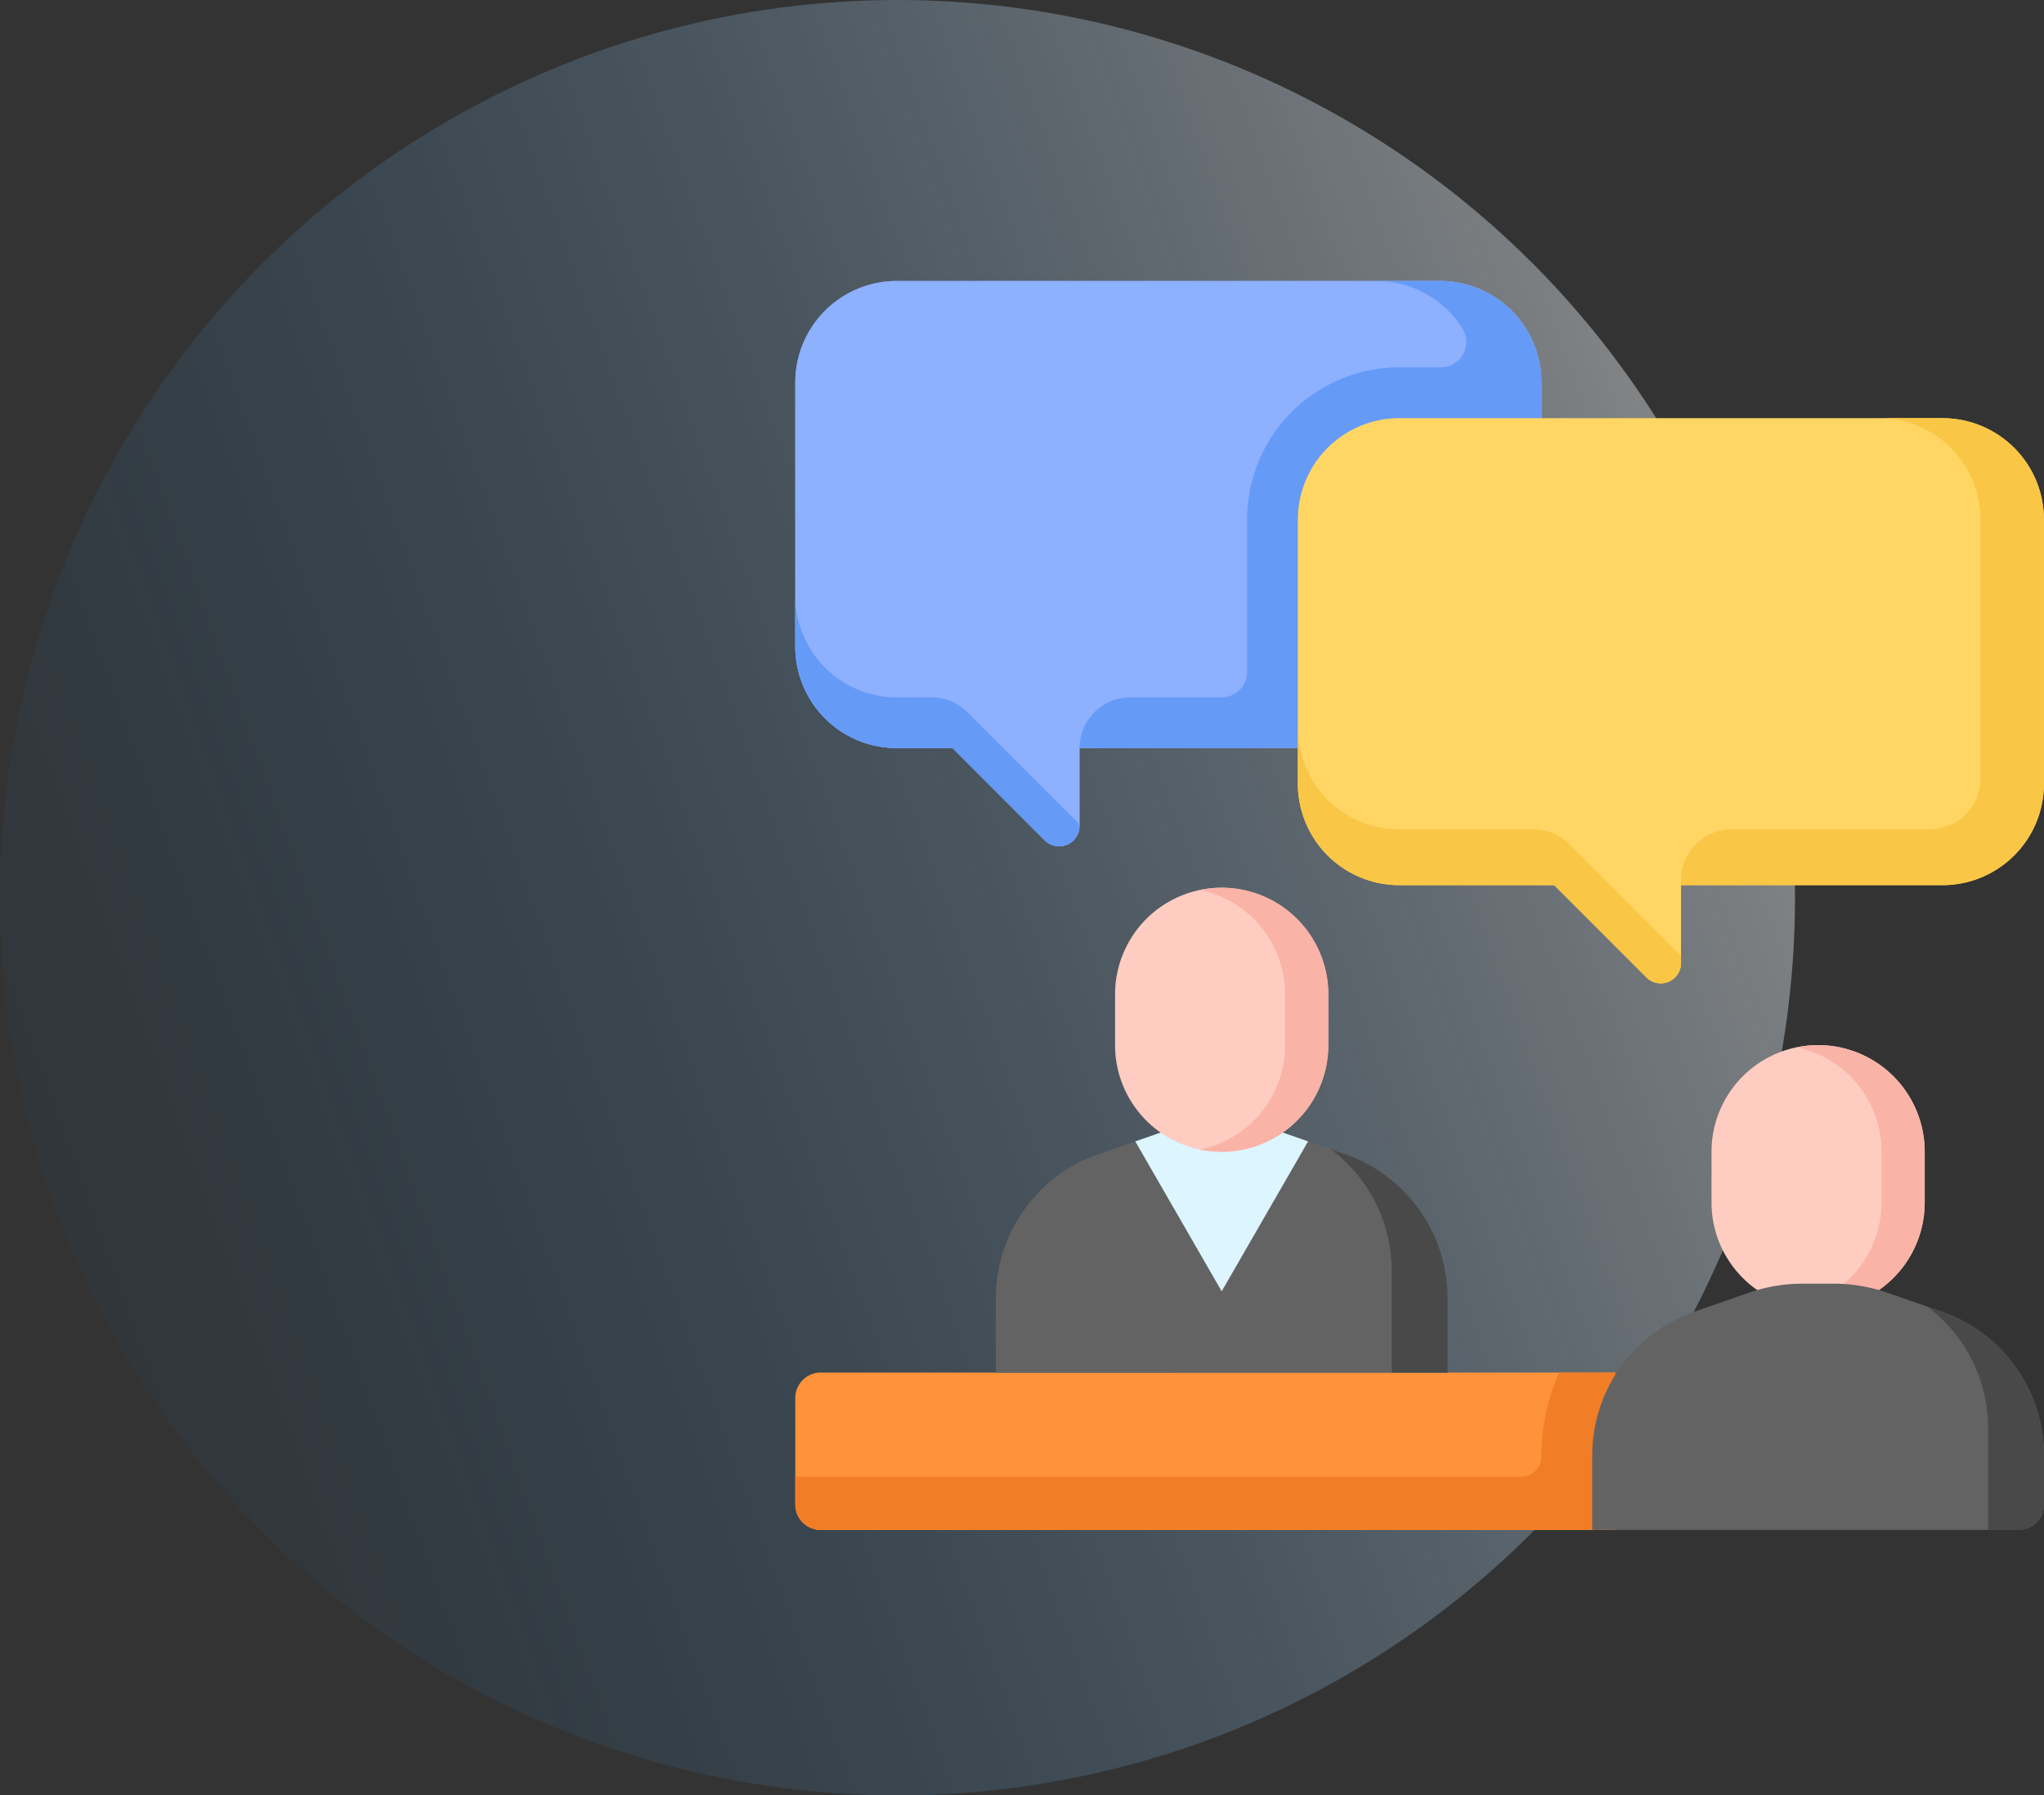 <svg xmlns="http://www.w3.org/2000/svg" xmlns:xlink="http://www.w3.org/1999/xlink" width="130.952" height="115" viewBox="0 0 130.952 115">
  <rect x="0" y="0" width="130.952" height="115" fill="#333333" stroke="none"/>
  <defs>
    <linearGradient id="linear-gradient" x1="0.974" y1="0.238" x2="-0.052" y2="0.609" gradientUnits="objectBoundingBox">
      <stop offset="0" stop-color="#fff"/>
      <stop offset="1" stop-color="#006bc0" stop-opacity="0.071"/>
    </linearGradient>
  </defs>
  <g id="qa-outsourcing-_-consultation" data-name="qa-outsourcing-&amp;-consultation" transform="translate(-188 -1358)">
    <g id="Laravel_Development" data-name="Laravel Development">
      <circle id="Ellipse_376" data-name="Ellipse 376" cx="57.5" cy="57.5" r="57.5" transform="translate(188 1358)" opacity="0.42" fill="url(#linear-gradient)"/>
    </g>
    <g id="consulting" transform="translate(238.952 1376)">
      <path id="Path_44568" data-name="Path 44568" d="M52.52,457.562H1.626A1.626,1.626,0,0,1,0,455.936v-6.829a1.626,1.626,0,0,1,1.626-1.626H52.52Zm0,0" transform="translate(0 -377.562)" fill="#ff933b"/>
      <path id="Path_44569" data-name="Path 44569" d="M48.942,447.48a12.967,12.967,0,0,0-1.138,5.314v.052a1.3,1.3,0,0,1-1.3,1.3H0v1.789a1.626,1.626,0,0,0,1.626,1.626H52.52V447.48Zm0,0" transform="translate(0 -377.561)" fill="#f27d27"/>
      <path id="Path_44570" data-name="Path 44570" d="M389.334,320.063a6.829,6.829,0,0,0-13.658,0v3.253a6.829,6.829,0,0,0,13.658,0Zm0,0" transform="translate(-316.977 -264.291)" fill="#feccc1"/>
      <path id="Path_44571" data-name="Path 44571" d="M411.918,313.234a6.879,6.879,0,0,0-1.382.14,6.832,6.832,0,0,1,5.447,6.689v3.253A6.832,6.832,0,0,1,410.535,330a6.834,6.834,0,0,0,8.212-6.689v-3.253A6.83,6.83,0,0,0,411.918,313.234Zm0,0" transform="translate(-346.39 -264.291)" fill="#f9b3a7"/>
      <path id="Path_44572" data-name="Path 44572" d="M355.708,425.2v-3.141a9.756,9.756,0,0,0-6.556-9.216l-3.482-1.208a10.474,10.474,0,0,0-3.437-.58H340.24a10.472,10.472,0,0,0-3.437.58l-3.482,1.208a9.756,9.756,0,0,0-6.556,9.216v4.767h27.317A1.626,1.626,0,0,0,355.708,425.2Zm0,0" transform="translate(-275.709 -346.831)" fill="#636363"/>
      <path id="Path_44573" data-name="Path 44573" d="M465.119,420.793l-.912-.317a9.758,9.758,0,0,1,3.89,7.8v6.5h1.951a1.626,1.626,0,0,0,1.626-1.626V430.01a9.756,9.756,0,0,0-6.556-9.216Zm0,0" transform="translate(-391.675 -354.777)" fill="#494949"/>
      <path id="Path_44574" data-name="Path 44574" d="M104.6,353.508l-2.387-.829v.016l-5.529,9.594L91.154,352.7l0-.015-2.385.828a9.756,9.756,0,0,0-6.556,9.216v4.767h28.943v-4.767a9.756,9.756,0,0,0-6.556-9.216Zm0,0" transform="translate(-69.366 -297.573)" fill="#636363"/>
      <path id="Path_44575" data-name="Path 44575" d="M220.564,356.273l-.912-.317a9.758,9.758,0,0,1,3.891,7.8v6.5h3.577V365.49A9.756,9.756,0,0,0,220.564,356.273Zm0,0" transform="translate(-185.332 -300.338)" fill="#494949"/>
      <path id="Path_44576" data-name="Path 44576" d="M139.435,347.511l5.529,9.594,5.529-9.594v-.016l-2.764-.96H142.2l-2.766.961Zm0,0" transform="translate(-117.647 -292.389)" fill="#ddf5ff"/>
      <path id="Path_44577" data-name="Path 44577" d="M144.779,255.544a6.829,6.829,0,0,0-13.658,0V258.8a6.829,6.829,0,1,0,13.658,0Zm0,0" transform="translate(-110.634 -209.853)" fill="#feccc1"/>
      <path id="Path_44578" data-name="Path 44578" d="M167.366,248.715a6.873,6.873,0,0,0-1.382.14,6.831,6.831,0,0,1,5.447,6.689V258.8a6.831,6.831,0,0,1-5.447,6.689A6.836,6.836,0,0,0,174.2,258.8v-3.252A6.829,6.829,0,0,0,167.366,248.715Zm0,0" transform="translate(-140.05 -209.853)" fill="#f9b3a7"/>
      <path id="Path_44579" data-name="Path 44579" d="M41.3,0H6.5A6.5,6.5,0,0,0,0,6.5V23.415a6.5,6.5,0,0,0,6.5,6.5h3.577l5.909,5.909a1.3,1.3,0,0,0,2.221-.92v-4.99H41.3a6.5,6.5,0,0,0,6.5-6.5V6.5A6.5,6.5,0,0,0,41.3,0Zm0,0" transform="translate(0)" fill="#8db0ff"/>
      <path id="Path_44580" data-name="Path 44580" d="M41.3,0H6.5A6.5,6.5,0,0,0,0,6.5V23.415a6.5,6.5,0,0,0,6.5,6.5h3.577l5.909,5.909a1.3,1.3,0,0,0,2.221-.92v-4.99H41.3a6.5,6.5,0,0,0,6.5-6.5V6.5A6.5,6.5,0,0,0,41.3,0Zm0,0" transform="translate(0)" fill="#8db0ff"/>
      <path id="Path_44581" data-name="Path 44581" d="M6.5,135.544a6.5,6.5,0,0,1-6.5-6.5v3.253a6.5,6.5,0,0,0,6.5,6.5h3.577l5.909,5.909a1.3,1.3,0,0,0,2.221-.92v-.112L11.034,136.5a3.253,3.253,0,0,0-2.3-.952Zm0,0" transform="translate(0 -108.877)" fill="#669af7"/>
      <path id="Path_44582" data-name="Path 44582" d="M139.643,0h-4.065a6.5,6.5,0,0,1,5.5,3.029,1.628,1.628,0,0,1-1.373,2.5h-2.662a9.756,9.756,0,0,0-9.756,9.756v9.756a1.626,1.626,0,0,1-1.626,1.626h-5.853a3.252,3.252,0,0,0-3.252,3.252h23.089a6.5,6.5,0,0,0,6.5-6.5V6.5a6.5,6.5,0,0,0-6.5-6.5Zm0,0" transform="translate(-98.343 0)" fill="#669af7"/>
      <path id="Path_44583" data-name="Path 44583" d="M212.554,56.2h34.8a6.5,6.5,0,0,1,6.5,6.5V79.61a6.5,6.5,0,0,1-6.5,6.5H230.6V91.1a1.3,1.3,0,0,1-2.22.92l-5.909-5.909h-9.919a6.5,6.5,0,0,1-6.5-6.5V62.7a6.5,6.5,0,0,1,6.5-6.5Zm0,0" transform="translate(-173.855 -47.415)" fill="#ffd664"/>
      <g id="Group_67434" data-name="Group 67434" transform="translate(32.195 8.78)">
        <path id="Path_44584" data-name="Path 44584" d="M212.555,189.657a6.5,6.5,0,0,1-6.5-6.5v3.577a6.5,6.5,0,0,0,6.5,6.5h9.919l5.909,5.909a1.3,1.3,0,0,0,2.22-.92v-.437l-7.178-7.178a3.252,3.252,0,0,0-2.3-.952Zm0,0" transform="translate(-206.051 -163.315)" fill="#f9c646"/>
        <path id="Path_44585" data-name="Path 44585" d="M379.936,56.195h-4.065a6.5,6.5,0,0,1,6.5,6.5V79.284a3.252,3.252,0,0,1-3.252,3.252H366.439a3.252,3.252,0,0,0-3.252,3.252v.325h16.748a6.5,6.5,0,0,0,6.5-6.5V62.7a6.5,6.5,0,0,0-6.5-6.5Zm0,0" transform="translate(-338.635 -56.194)" fill="#f9c646"/>
      </g>
    </g>
  </g>
</svg>
